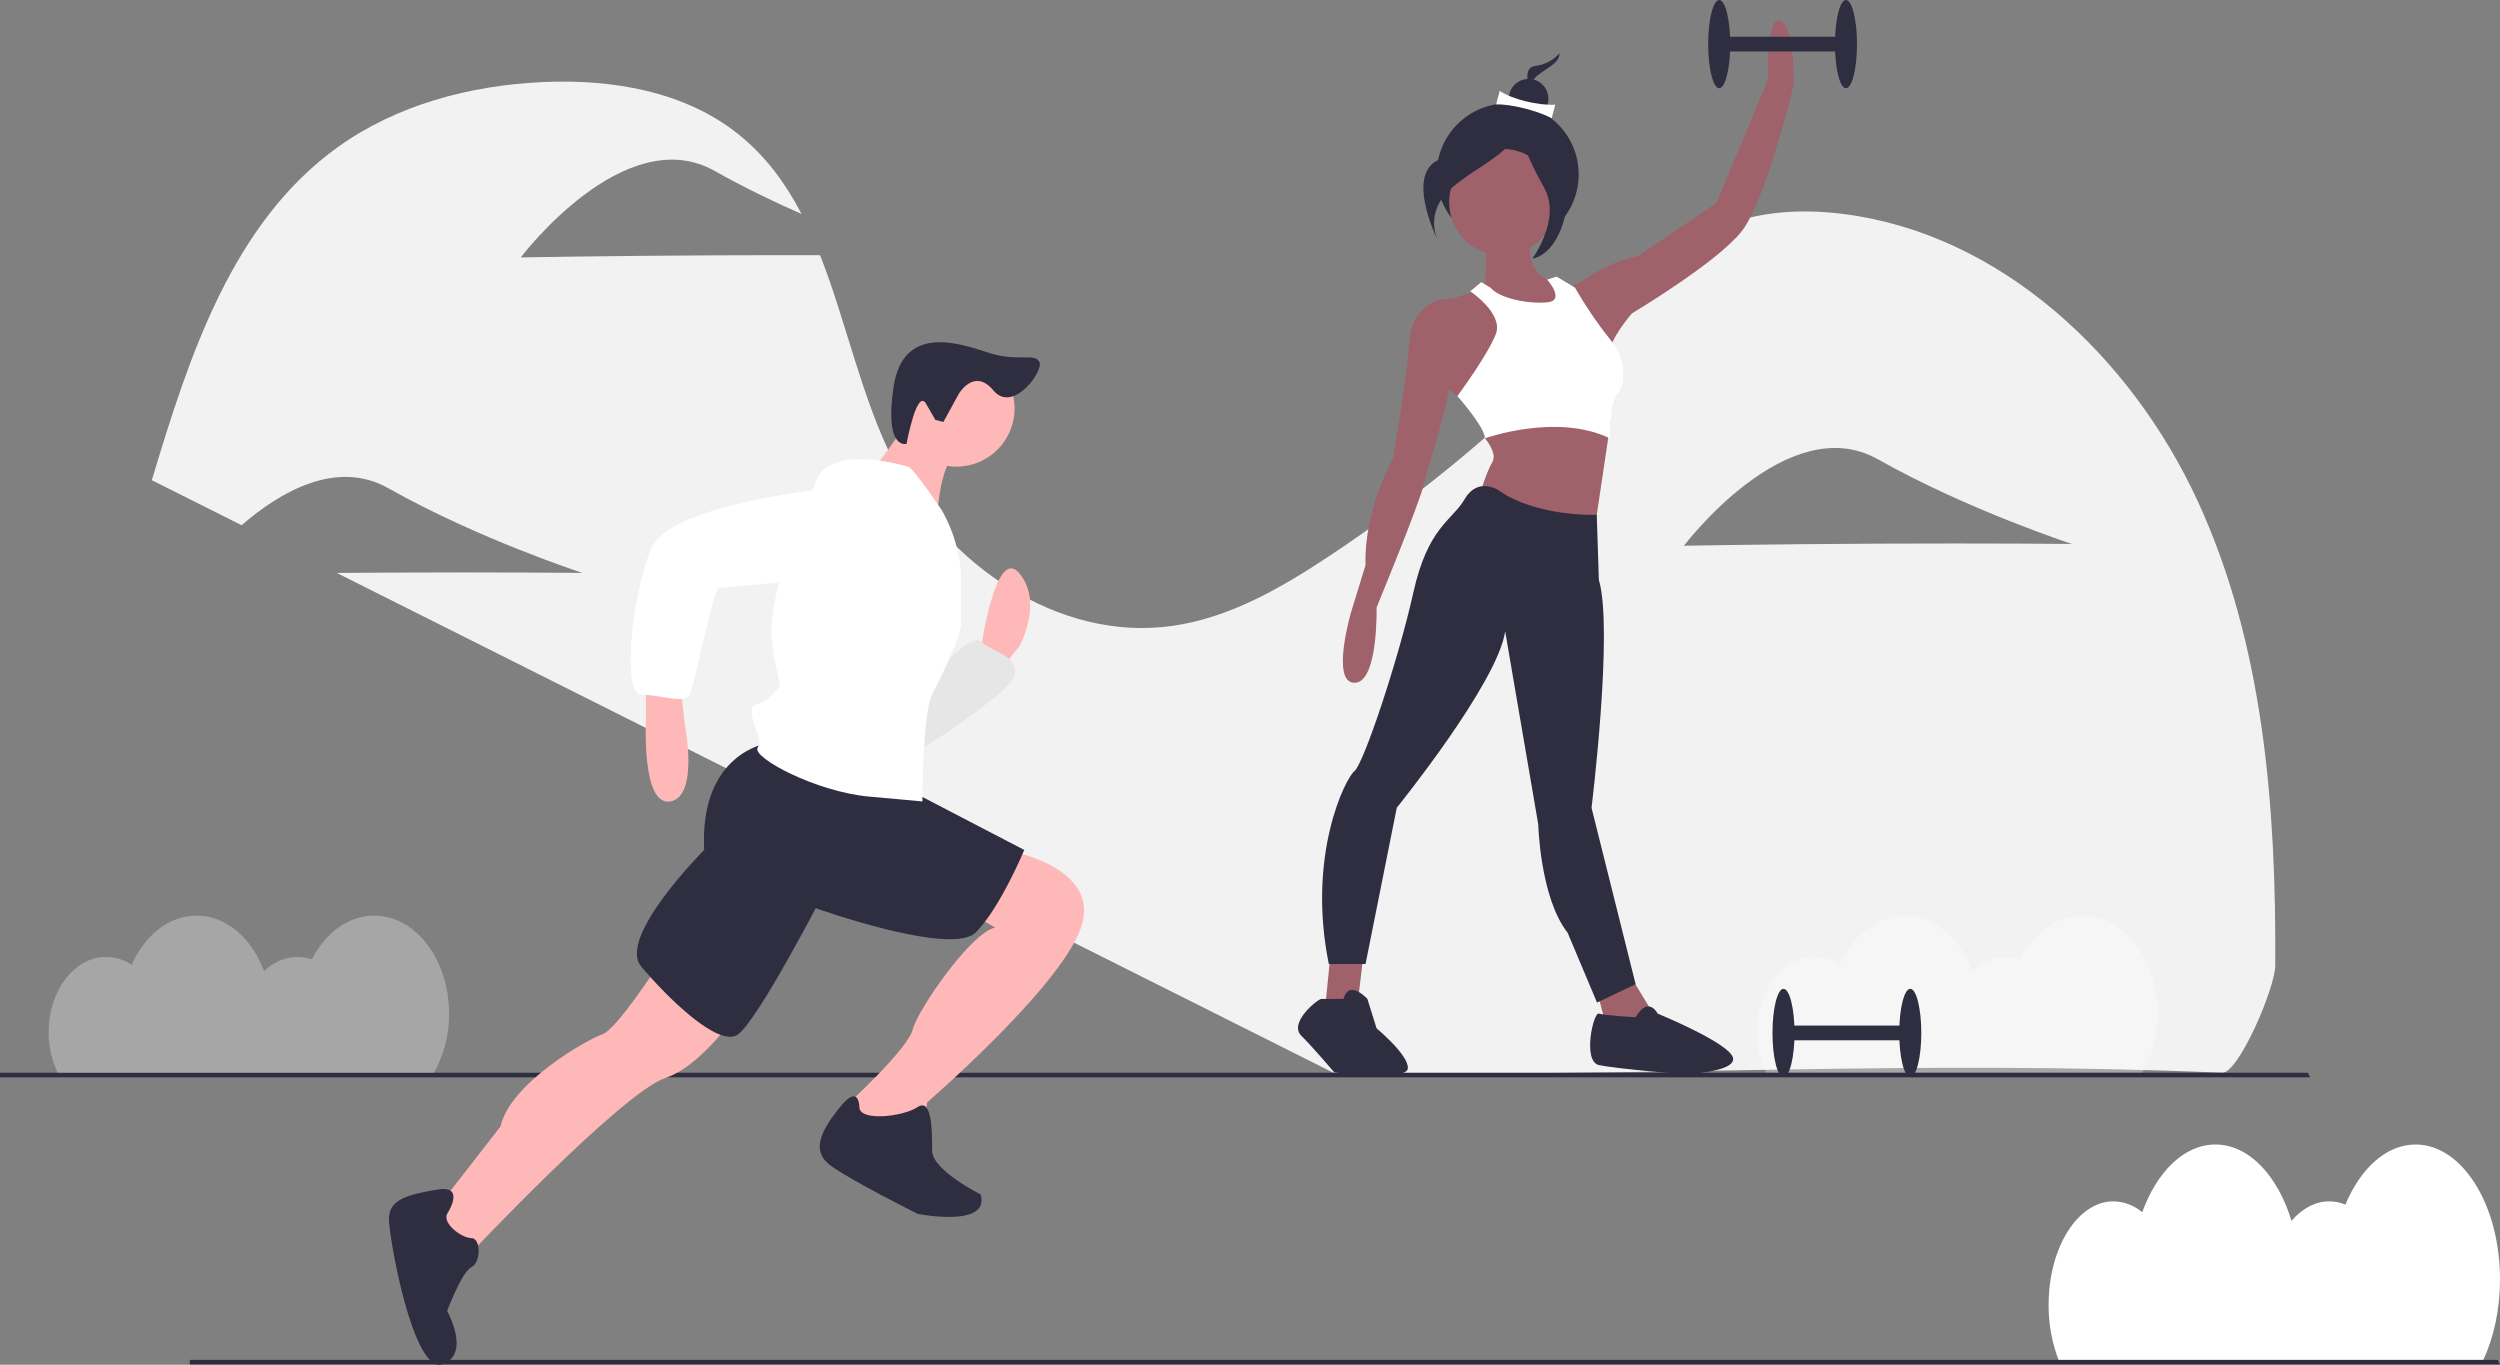 <svg width="207" height="113" viewBox="0 0 207 113" fill="none" xmlns="http://www.w3.org/2000/svg">
<rect x="0" y="0" width="207" height="113" fill="#808080" stroke="none"/>
<g clip-path="url(#clip0)">
<path d="M207 105.933C207 99.765 203.872 94.765 200.012 94.765C197.587 94.765 195.451 96.741 194.198 99.74C193.775 99.564 193.321 99.473 192.862 99.472C191.694 99.472 190.614 100.071 189.734 101.084C188.604 97.345 186.209 94.765 183.438 94.765C180.846 94.765 178.585 97.022 177.379 100.372C176.709 99.806 175.864 99.488 174.988 99.472C172.026 99.472 169.625 103.309 169.625 108.042C169.613 109.62 169.899 111.186 170.47 112.657H205.591C206.475 110.787 207 108.458 207 105.933Z" fill="white"/>
<path d="M181.949 41.445C176.446 29.536 165.677 19.378 152.668 17.722C149.228 17.284 145.637 17.459 142.445 18.816C138.256 20.596 135.169 24.189 132.048 27.504C125.441 34.52 118.048 40.751 110.014 46.074C106.049 48.7 101.796 51.15 97.089 51.822C87.65 53.169 78.314 46.73 74.009 38.219C71.32 32.903 70.078 26.661 67.904 21.132C65.401 21.127 62.418 21.128 59.209 21.142C50.339 21.183 43.12 21.314 43.12 21.314C43.12 21.314 51.701 9.943 59.177 14.156C61.566 15.502 64.068 16.704 66.368 17.716C65.061 15.202 63.413 12.94 61.147 11.122C56.677 7.536 50.623 6.53 44.899 6.797C38.889 7.077 32.824 8.687 27.94 12.203C19.24 18.465 15.648 29.488 12.573 39.76L20.005 43.487C23.193 40.73 27.855 38.003 32.152 40.424C39.627 44.638 48.215 47.435 48.215 47.435C48.215 47.435 41.054 47.37 32.184 47.411C30.694 47.418 29.253 47.427 27.883 47.438L110.4 88.821C137.617 89.205 158.138 87.732 184 88.821C185.349 88.878 188.383 81.805 188.393 79.944C188.464 66.825 187.452 53.353 181.949 41.445ZM155.522 45.014C146.652 45.055 139.432 45.186 139.432 45.186C139.432 45.186 148.014 33.815 155.489 38.028C162.965 42.241 171.552 45.038 171.552 45.038C171.552 45.038 164.391 44.973 155.522 45.014L155.522 45.014Z" fill="#F2F2F2"/>
<path opacity="0.3" d="M178.633 83.932C178.633 79.447 175.858 75.812 172.434 75.812C170.282 75.812 168.387 77.249 167.276 79.429C166.894 79.3 166.494 79.234 166.091 79.234C165.049 79.252 164.054 79.672 163.315 80.406C162.313 77.688 160.188 75.812 157.729 75.812C155.43 75.812 153.424 77.453 152.354 79.888C151.726 79.467 150.989 79.239 150.233 79.234C147.605 79.234 145.475 82.024 145.475 85.466C145.467 86.626 145.724 87.774 146.225 88.821H177.383C178.219 87.328 178.65 85.643 178.633 83.932V83.932Z" fill="white"/>
<path d="M207 112.98H15.717V112.597H206.808L207 112.98Z" fill="#2F2E41"/>
<path d="M191.283 89.204H0V88.821H191.092L191.283 89.204Z" fill="#2F2E41"/>
<path d="M81.196 53.905C81.196 53.905 82.4 45.067 84.408 47.477C86.416 49.888 84.408 53.503 84.408 53.503L82.802 55.512L81.196 54.307V53.905Z" fill="#FFB8B8"/>
<path d="M76.377 56.717C76.377 56.717 80.392 52.298 81.196 53.102C81.999 53.905 84.408 54.307 84.007 55.914C83.605 57.521 75.172 62.743 75.172 62.743L76.377 56.717Z" fill="white"/>
<path opacity="0.1" d="M76.377 56.717C76.377 56.717 80.392 52.298 81.196 53.102C81.999 53.905 84.408 54.307 84.007 55.914C83.605 57.521 75.172 62.743 75.172 62.743L76.377 56.717Z" fill="black"/>
<path d="M53.487 56.316V59.529C53.487 59.529 53.086 66.761 55.495 66.359C57.904 65.957 56.7 59.931 56.7 59.931L56.298 56.316H53.487Z" fill="#FFB8B8"/>
<path d="M54.692 79.616C54.692 79.616 51.078 85.24 49.873 85.642C48.668 86.043 42.243 89.659 41.44 93.274L35.818 100.505L38.629 104.121C38.629 104.121 51.479 90.462 55.093 89.257C58.708 88.052 62.322 82.026 62.322 82.026L54.692 79.616Z" fill="#FFB8B8"/>
<path d="M83.204 70.376C83.204 70.376 90.833 71.581 89.629 76.402C88.424 81.223 76.778 91.266 76.778 91.266L76.377 93.676L71.96 94.48L69.952 92.471L70.353 91.266C70.353 91.266 75.172 86.847 75.574 85.24C75.975 83.633 80.392 77.205 82.4 76.804L79.589 75.197L83.204 70.376Z" fill="#FFB8B8"/>
<path d="M37.023 100.505C37.023 100.505 38.629 98.095 36.22 98.497C33.81 98.899 32.204 99.3 32.204 100.907C32.204 102.514 34.212 113.762 36.621 112.959C39.031 112.156 37.023 108.54 37.023 108.54C37.023 108.54 38.227 105.326 39.031 104.924C39.834 104.523 39.834 102.514 39.031 102.514C38.227 102.514 36.621 101.309 37.023 100.505Z" fill="#2F2E41"/>
<path d="M71.156 91.668C71.156 91.668 71.156 89.659 69.55 91.668C67.944 93.676 67.141 95.283 68.747 96.488C70.353 97.694 75.975 100.506 75.975 100.506C75.975 100.506 81.999 101.711 81.196 98.899C81.196 98.899 77.18 96.89 77.18 95.283C77.18 93.676 77.18 90.864 75.975 91.668C74.77 92.471 71.156 92.873 71.156 91.668Z" fill="#2F2E41"/>
<path d="M63.526 61.538C63.526 61.538 57.904 62.342 58.306 70.376C58.306 70.376 51.078 77.607 53.086 80.017C55.093 82.428 59.511 86.847 61.117 85.642C62.723 84.436 67.542 75.197 67.542 75.197C67.542 75.197 78.786 79.214 80.794 77.205C82.802 75.197 84.81 70.376 84.81 70.376L74.77 65.154L63.526 61.538Z" fill="#2F2E41"/>
<path d="M79.188 38.64C81.849 38.64 84.007 36.481 84.007 33.819C84.007 31.157 81.849 28.998 79.188 28.998C76.526 28.998 74.369 31.157 74.369 33.819C74.369 36.481 76.526 38.64 79.188 38.64Z" fill="#FFB8B8"/>
<path d="M75.574 34.221C75.574 34.221 72.763 38.64 71.96 39.041C71.156 39.443 77.582 43.46 77.582 43.46C77.582 43.46 77.582 38.238 79.589 37.033L75.574 34.221Z" fill="#FFB8B8"/>
<path d="M75.172 38.64C75.172 38.64 68.747 36.631 67.542 39.845C66.338 43.059 63.526 49.085 63.928 53.102C64.33 57.119 65.133 56.316 63.928 57.521C62.723 58.726 61.92 57.923 62.322 59.529C62.723 61.136 63.125 61.136 62.723 61.94C62.322 62.743 67.542 65.555 71.96 65.957L76.377 66.359C76.377 66.359 76.377 59.128 77.18 57.521C77.983 55.914 79.589 52.7 79.589 51.495V48.306C79.589 46.184 79.036 44.098 77.983 42.255V42.255C77.983 42.255 75.574 38.64 75.172 38.64Z" fill="white"/>
<path d="M70.353 40.247C70.353 40.247 55.495 41.452 53.889 45.469C52.282 49.486 51.479 57.521 53.086 57.521C54.692 57.521 56.7 58.324 57.101 57.521C57.503 56.717 59.109 48.683 59.511 48.683C59.912 48.683 71.96 47.478 71.96 47.478C71.96 47.478 77.18 41.05 70.353 40.247Z" fill="white"/>
<path d="M79.381 32.624C79.381 32.624 80.66 30.401 82.259 32.332C83.857 34.263 86.457 30.714 86.058 29.957C85.659 29.2 84.249 29.991 81.834 29.201C79.418 28.411 74.764 26.802 73.985 32.052C73.205 37.302 75.061 36.751 75.061 36.751C75.061 36.751 75.912 32.099 76.681 33.435L77.45 34.772L78.117 34.936L79.381 32.624Z" fill="#2F2E41"/>
<path d="M124.834 20.322C128.081 20.322 130.713 17.689 130.713 14.441C130.713 11.192 128.081 8.559 124.834 8.559C121.587 8.559 118.955 11.192 118.955 14.441C118.955 17.689 121.587 20.322 124.834 20.322Z" fill="#2F2E41"/>
<path d="M122.955 18.794C122.955 18.794 123.259 24.272 122.651 24.272C122.042 24.272 126.454 26.859 126.454 26.859L129.192 25.338V23.512C129.192 23.512 125.541 23.055 127.062 19.098C128.583 15.142 122.955 18.794 122.955 18.794Z" fill="#9F616A"/>
<path d="M110.177 78.904L109.72 83.47L111.242 83.926L112.458 82.709L112.915 78.904H110.177Z" fill="#9F616A"/>
<path d="M132.082 81.492L132.843 84.383L134.972 85.752L137.254 84.535L134.668 80.274L132.082 81.492Z" fill="#9F616A"/>
<path d="M124.4 21.153C126.836 21.153 128.811 19.177 128.811 16.74C128.811 14.302 126.836 12.326 124.4 12.326C121.964 12.326 119.989 14.302 119.989 16.74C119.989 19.177 121.964 21.153 124.4 21.153Z" fill="#9F616A"/>
<path d="M121.738 33.251L120.673 32.794C120.673 32.794 118.848 31.729 118.696 29.599C118.543 27.468 120.217 24.729 120.217 24.729L122.651 23.968L125.51 26.296L125.541 30.055L121.738 33.251Z" fill="#9F616A"/>
<path d="M120.673 25.033L120.065 24.729C120.065 24.729 117.022 24.577 116.718 28.229C116.414 31.881 115.349 37.968 115.349 37.968C115.349 37.968 112.915 42.229 113.067 46.795L111.85 50.751C111.85 50.751 110.177 56.534 112.154 56.534C114.132 56.534 113.98 50.295 113.98 50.295C113.98 50.295 117.631 41.468 117.935 39.947C118.239 38.425 120.825 31.273 120.065 29.294C119.304 27.316 120.673 25.033 120.673 25.033Z" fill="#9F616A"/>
<path d="M122.955 34.621V36.295C122.955 36.295 124.02 37.512 123.563 38.273C123.107 39.034 122.651 40.556 122.651 40.556L124.78 43.904L131.93 44.512L133.352 34.983L122.955 34.621Z" fill="#9F616A"/>
<path d="M129.648 23.968L130.865 23.359C130.865 23.359 133.451 21.533 135.581 21.229L142.122 16.816L146.381 6.62C146.381 6.62 146.229 1.141 147.446 1.75C148.663 2.359 148.511 7.076 148.511 7.076C148.511 7.076 146.229 16.511 144.252 19.098C142.274 21.685 135.124 25.946 135.124 25.946C135.124 25.946 133.147 28.229 133.299 29.294C133.451 30.36 129.648 23.968 129.648 23.968Z" fill="#9F616A"/>
<path d="M124.02 40.555C124.02 40.555 122.346 39.49 121.282 41.316C120.217 43.142 118.239 43.599 117.022 49.077C115.805 54.556 112.915 63.23 112.154 63.839C111.394 64.447 108.199 70.839 110.025 79.817H113.067L115.653 66.882C115.653 66.882 124.02 56.534 124.628 52.273L127.366 68.252C127.366 68.252 127.518 74.339 129.8 77.23L132.234 83.013L135.429 81.491L131.778 66.882C131.778 66.882 133.603 52.121 132.386 48.012L132.211 42.625C132.211 42.625 127.214 42.838 124.02 40.555Z" fill="#2F2E41"/>
<path d="M111.242 82.709H109.416C109.112 82.709 106.678 84.687 107.743 85.752C108.808 86.818 110.481 88.796 110.481 88.796C110.481 88.796 116.414 89.551 116.566 88.486C116.718 87.42 113.98 85.144 113.98 85.144L113.219 82.709C113.219 82.709 111.698 81.035 111.242 82.709Z" fill="#2F2E41"/>
<path d="M135.429 84.231C135.429 84.231 132.843 84.078 132.386 83.926C131.93 83.774 131.017 87.883 132.386 88.187C133.755 88.492 139.384 88.948 139.384 88.948C139.384 88.948 143.795 88.796 143.491 87.579C143.187 86.361 137.254 83.926 137.254 83.926C137.254 83.926 136.494 82.404 135.429 84.231Z" fill="#2F2E41"/>
<path d="M123.411 23.816L122.651 23.359L121.738 24.12C121.738 24.12 124.476 25.946 123.868 27.62C123.259 29.294 120.673 32.794 120.673 32.794C120.673 32.794 122.955 35.381 122.955 36.294C122.955 36.294 128.888 34.164 133.299 36.294C133.299 36.294 133.299 33.251 133.907 32.642C134.516 32.033 134.82 29.903 133.299 28.077C132.227 26.733 131.261 25.309 130.409 23.816L128.888 22.903L128.104 23.151C128.104 23.151 129.648 24.881 128.127 25.033C126.606 25.186 124.172 24.729 123.411 23.816Z" fill="white"/>
<path d="M129.131 4.413C128.614 4.99 127.906 5.361 127.138 5.458C125.809 5.648 126.853 7.737 126.853 7.737C126.853 7.737 126.473 6.977 127.233 6.312C127.992 5.648 129.131 5.268 129.131 4.413Z" fill="#2F2E41"/>
<path d="M126.569 9.813C127.474 9.813 128.208 9.079 128.208 8.174C128.208 7.268 127.474 6.534 126.569 6.534C125.664 6.534 124.931 7.268 124.931 8.174C124.931 9.079 125.664 9.813 126.569 9.813Z" fill="#2F2E41"/>
<path d="M128.482 9.787C127.216 9.126 125.039 8.606 123.882 8.643L124.174 7.524C125.198 8.22 127.365 8.75 128.775 8.668L128.482 9.787Z" fill="white"/>
<path d="M125.867 9.886C125.867 9.886 123.872 12.451 119.883 13.022C115.894 13.592 119.028 19.863 119.028 19.863C119.028 19.863 117.888 17.583 120.168 15.587C122.447 13.592 125.867 12.451 125.867 9.886Z" fill="#2F2E41"/>
<path d="M126.019 9.734C126.019 9.734 127.159 13.725 128.868 14.295C130.578 14.865 129.723 20.851 126.874 21.421C126.874 21.421 129.296 18.143 127.871 15.578C126.446 13.012 125.591 11.017 126.019 9.734Z" fill="#2F2E41"/>
<path d="M152.846 3.044H142.35V4.261H152.846V3.044Z" fill="#2F2E41"/>
<path d="M152.846 7.305C153.351 7.305 153.759 5.669 153.759 3.652C153.759 1.635 153.351 0 152.846 0C152.342 0 151.934 1.635 151.934 3.652C151.934 5.669 152.342 7.305 152.846 7.305Z" fill="#2F2E41"/>
<path d="M142.35 7.305C142.854 7.305 143.263 5.669 143.263 3.652C143.263 1.635 142.854 0 142.35 0C141.846 0 141.437 1.635 141.437 3.652C141.437 5.669 141.846 7.305 142.35 7.305Z" fill="#2F2E41"/>
<path d="M158.171 84.918H147.674V86.136H158.171V84.918Z" fill="#2F2E41"/>
<path d="M158.171 89.179C158.675 89.179 159.083 87.544 159.083 85.527C159.083 83.51 158.675 81.875 158.171 81.875C157.667 81.875 157.258 83.51 157.258 85.527C157.258 87.544 157.667 89.179 158.171 89.179Z" fill="#2F2E41"/>
<path d="M147.674 89.179C148.178 89.179 148.587 87.544 148.587 85.527C148.587 83.51 148.178 81.875 147.674 81.875C147.17 81.875 146.762 83.51 146.762 85.527C146.762 87.544 147.17 89.179 147.674 89.179Z" fill="#2F2E41"/>
<path opacity="0.3" d="M37.183 83.932C37.183 79.447 34.408 75.812 30.984 75.812C28.832 75.812 26.937 77.249 25.826 79.429C25.444 79.3 25.044 79.234 24.641 79.234C23.599 79.252 22.604 79.672 21.865 80.406C20.863 77.688 18.738 75.812 16.279 75.812C13.98 75.812 11.974 77.453 10.904 79.888C10.276 79.467 9.539 79.239 8.782 79.234C6.155 79.234 4.025 82.024 4.025 85.466C4.017 86.626 4.274 87.774 4.775 88.821H35.933C36.769 87.328 37.2 85.643 37.183 83.932V83.932Z" fill="white"/>
</g>
<defs>
<clipPath id="clip0">
<rect width="207" height="113" fill="white"/>
</clipPath>
</defs>
</svg>
